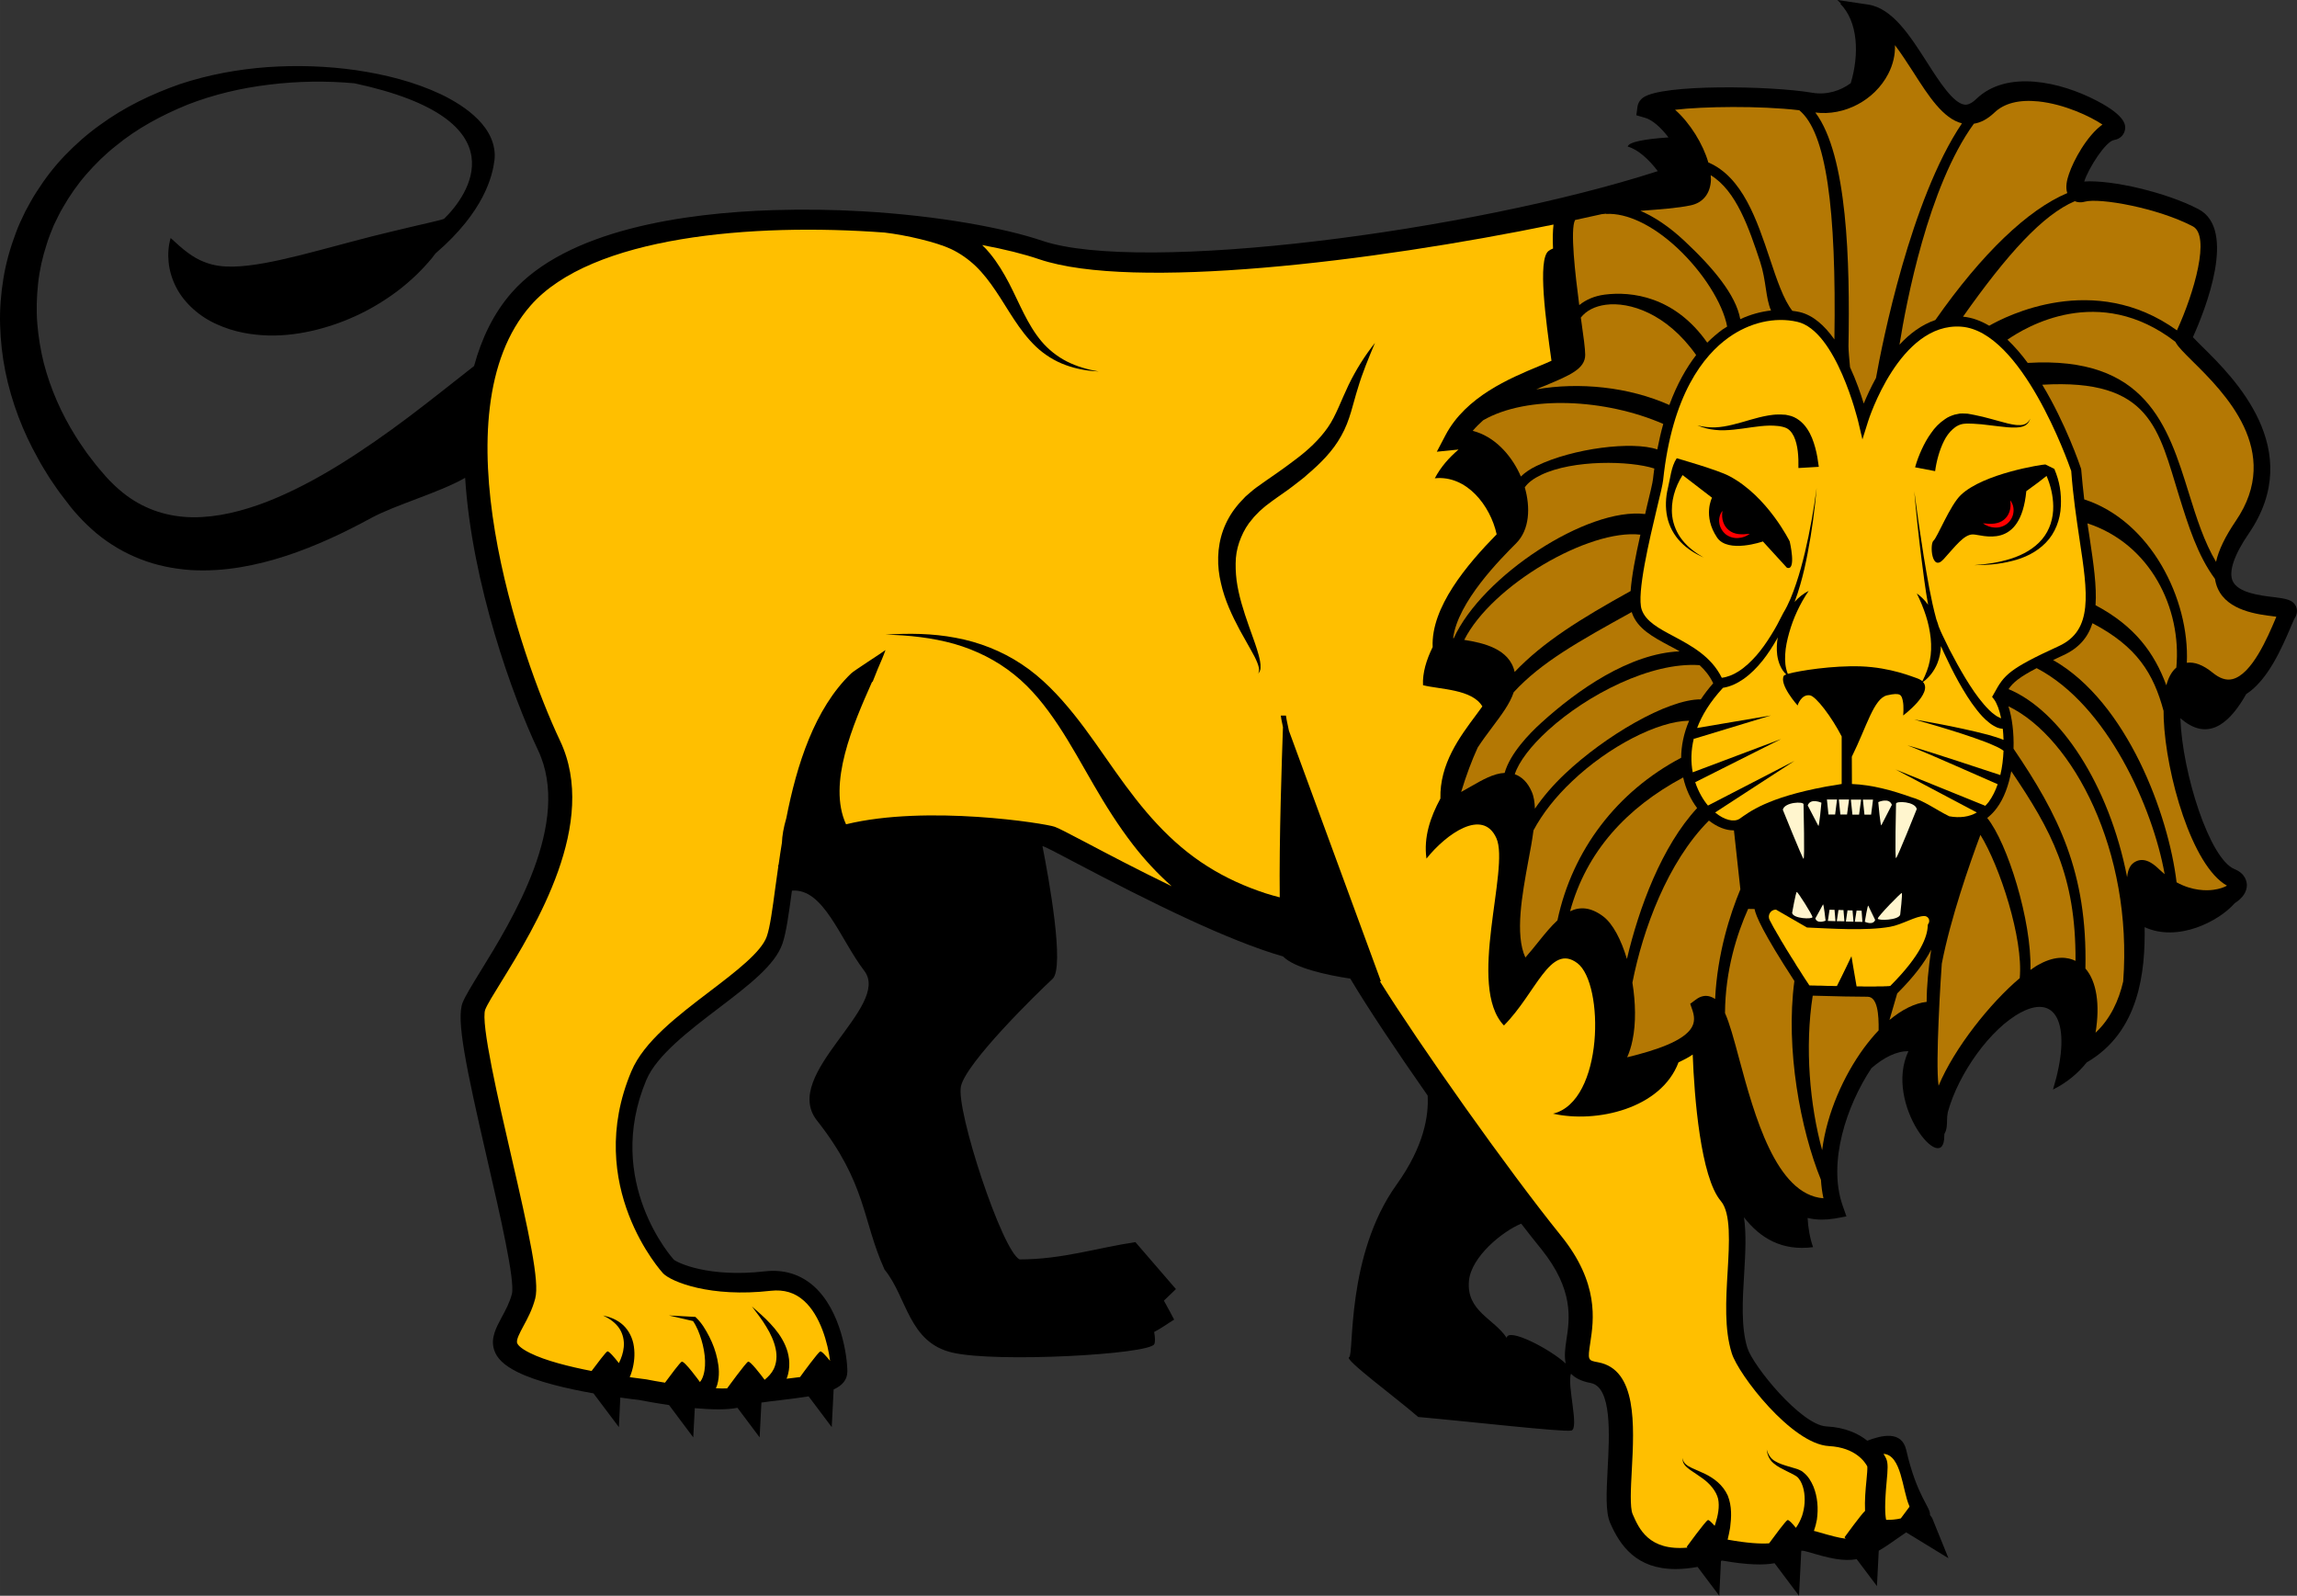 <?xml version="1.0" encoding="UTF-8" standalone="no"?>
<svg
   version="1.2"
   width="192.732mm"
   height="133.89mm"
   viewBox="0 0 19273.165 13389"
   preserveAspectRatio="xMidYMid"
   fill-rule="evenodd"
   stroke-width="28.222"
   stroke-linejoin="round"
   xml:space="preserve"
   id="svg1571"
   sodipodi:docname="1aaa.svg"
   inkscape:version="1.2.2 (732a01da63, 2022-12-09, custom)"
   xmlns:inkscape="http://www.inkscape.org/namespaces/inkscape"
   xmlns:sodipodi="http://sodipodi.sourceforge.net/DTD/sodipodi-0.dtd"
   xmlns="http://www.w3.org/2000/svg"
   xmlns:svg="http://www.w3.org/2000/svg"
   xmlns:ooo="http://xml.openoffice.org/svg/export"><rect x="0" y="0" width="19273.165" height="13389" fill="#333333" stroke="none"/><sodipodi:namedview
   id="namedview1573"
   pagecolor="#ffffff"
   bordercolor="#000000"
   borderopacity="0.25"
   inkscape:showpageshadow="2"
   inkscape:pageopacity="0.0"
   inkscape:pagecheckerboard="0"
   inkscape:deskcolor="#d1d1d1"
   inkscape:document-units="mm"
   showgrid="false"
   inkscape:zoom="1.2150582"
   inkscape:cx="358.00754"
   inkscape:cy="319.32626"
   inkscape:window-width="1920"
   inkscape:window-height="1031"
   inkscape:window-x="0"
   inkscape:window-y="25"
   inkscape:window-maximized="1"
   inkscape:current-layer="layer7" />
 <defs
   class="ClipPathGroup"
   id="defs1121">
  <clipPath
   id="presentation_clip_path"
   clipPathUnits="userSpaceOnUse">
   <rect
   x="0"
   y="0"
   width="26030"
   height="18030"
   id="rect1115" />
  </clipPath>
  <clipPath
   id="presentation_clip_path_shrink"
   clipPathUnits="userSpaceOnUse">
   <rect
   x="26"
   y="18"
   width="25978"
   height="17994"
   id="rect1118" />
  </clipPath>
 </defs>
 <defs
   class="TextShapeIndex"
   id="defs1125">
  <g
   ooo:slide="id1"
   ooo:id-list="id3 id4 id5 id6 id7 id8 id9 id10 id11 id12 id13 id14 id15 id16 id17 id18 id19 id20 id21 id22 id23 id24 id25 id26 id27 id28 id29 id30 id31 id32 id33 id34 id35 id36 id37 id38 id39 id40 id41 id42 id43 id44 id45 id46 id47 id48 id49 id50 id51 id52 id53 id54 id55 id56 id57 id58 id59"
   id="g1123" />
 </defs>
 <defs
   class="EmbeddedBulletChars"
   id="defs1157">
  <g
   id="bullet-char-template-57356"
   transform="matrix(4.8828125e-4,0,0,-4.8828125e-4,0,0)">
   <path
   d="M 580,1141 1163,571 580,0 -4,571 Z"
   id="path1127" />
  </g>
  <g
   id="bullet-char-template-57354"
   transform="matrix(4.8828125e-4,0,0,-4.8828125e-4,0,0)">
   <path
   d="M 8,1128 H 1137 V 0 H 8 Z"
   id="path1130" />
  </g>
  <g
   id="bullet-char-template-10146"
   transform="matrix(4.8828125e-4,0,0,-4.8828125e-4,0,0)">
   <path
   d="M 174,0 602,739 174,1481 1456,739 Z M 1358,739 309,1346 659,739 Z"
   id="path1133" />
  </g>
  <g
   id="bullet-char-template-10132"
   transform="matrix(4.8828125e-4,0,0,-4.8828125e-4,0,0)">
   <path
   d="M 2015,739 1276,0 H 717 l 543,543 H 174 v 393 h 1086 l -543,545 h 557 z"
   id="path1136" />
  </g>
  <g
   id="bullet-char-template-10007"
   transform="matrix(4.8828125e-4,0,0,-4.8828125e-4,0,0)">
   <path
   d="m 0,-2 c -7,16 -16,29 -25,39 l 381,530 c -94,256 -141,385 -141,387 0,25 13,38 40,38 9,0 21,-2 34,-5 21,4 42,12 65,25 l 27,-13 111,-251 280,301 64,-25 24,25 c 21,-10 41,-24 62,-43 C 886,937 835,863 770,784 769,783 710,716 594,584 L 774,223 c 0,-27 -21,-55 -63,-84 l 16,-20 C 717,90 699,76 672,76 641,76 570,178 457,381 L 164,-76 c -22,-34 -53,-51 -92,-51 -42,0 -63,17 -64,51 -7,9 -10,24 -10,44 0,9 1,19 2,30 z"
   id="path1139" />
  </g>
  <g
   id="bullet-char-template-10004"
   transform="matrix(4.8828125e-4,0,0,-4.8828125e-4,0,0)">
   <path
   d="M 285,-33 C 182,-33 111,30 74,156 52,228 41,333 41,471 c 0,78 14,145 41,201 34,71 87,106 158,106 53,0 88,-31 106,-94 l 23,-176 c 8,-64 28,-97 59,-98 l 735,706 c 11,11 33,17 66,17 42,0 63,-15 63,-46 V 965 c 0,-36 -10,-64 -30,-84 L 442,47 C 390,-6 338,-33 285,-33 Z"
   id="path1142" />
  </g>
  <g
   id="bullet-char-template-9679"
   transform="matrix(4.8828125e-4,0,0,-4.8828125e-4,0,0)">
   <path
   d="M 813,0 C 632,0 489,54 383,161 276,268 223,411 223,592 c 0,181 53,324 160,431 106,107 249,161 430,161 179,0 323,-54 432,-161 108,-107 162,-251 162,-431 0,-180 -54,-324 -162,-431 C 1136,54 992,0 813,0 Z"
   id="path1145" />
  </g>
  <g
   id="bullet-char-template-8226"
   transform="matrix(4.8828125e-4,0,0,-4.8828125e-4,0,0)">
   <path
   d="m 346,457 c -73,0 -137,26 -191,78 -54,51 -81,114 -81,188 0,73 27,136 81,188 54,52 118,78 191,78 73,0 134,-26 185,-79 51,-51 77,-114 77,-187 0,-75 -25,-137 -76,-188 -50,-52 -112,-78 -186,-78 z"
   id="path1148" />
  </g>
  <g
   id="bullet-char-template-8211"
   transform="matrix(4.8828125e-4,0,0,-4.8828125e-4,0,0)">
   <path
   d="M -4,459 H 1135 V 606 H -4 Z"
   id="path1151" />
  </g>
  <g
   id="bullet-char-template-61548"
   transform="matrix(4.8828125e-4,0,0,-4.8828125e-4,0,0)">
   <path
   d="m 173,740 c 0,163 58,303 173,419 116,115 255,173 419,173 163,0 302,-58 418,-173 116,-116 174,-256 174,-419 0,-163 -58,-303 -174,-418 C 1067,206 928,148 765,148 601,148 462,206 346,322 231,437 173,577 173,740 Z"
   id="path1154" />
  </g>
 </defs>
 
 <g
   inkscape:groupmode="layer"
   id="layer1"
   inkscape:label="Base"
   style="display:inline"
   transform="translate(-3437.188,-2055)"><path
     fill="#000000"
     stroke="none"
     d="m 16201,12322 c -155,63 -418,276 -438,477 -26,257 211,320 316,481 12,-89 365,94 496,216 -15,-63 -4,-134 5,-197 28,-178 64,-422 -210,-763 -52,-64 -109,-136 -169,-214 z M 3482,5172 c -26,-129 -40,-259 -44,-390 -4,-131 7,-263 28,-392 21,-129 57,-256 103,-378 22,-62 51,-121 79,-180 31,-57 61,-115 97,-169 70,-110 149,-213 239,-306 90,-93 186,-178 290,-252 207,-152 437,-262 675,-345 239,-79 487,-124 734,-142 248,-17 497,-9 742,26 244,36 486,96 712,202 111,54 220,120 309,209 45,45 84,97 110,156 26,59 38,125 30,188 -16,129 -84,429 -493,781 l -3,3 c -10,12 -19,25 -29,38 -83,100 -176,189 -276,266 -202,155 -433,269 -689,334 -128,32 -263,52 -404,49 -141,-4 -290,-28 -433,-93 -142,-62 -274,-175 -344,-312 -35,-68 -56,-140 -63,-210 -7,-70 -2,-138 17,-203 50,46 96,88 142,122 46,34 91,60 135,77 88,36 167,42 249,41 164,-4 350,-44 546,-92 197,-49 403,-107 618,-162 108,-27 218,-53 331,-80 l 172,-40 c 28,-7 58,-14 86,-22 5,-2 10,-4 15,-5 191,-184 673,-831 -751,-1137 -238,-22 -479,-18 -714,11 -236,28 -469,83 -687,168 -216,88 -425,200 -603,347 -90,71 -172,152 -247,238 -75,86 -140,180 -196,278 -29,48 -52,100 -77,150 -21,53 -43,104 -59,158 -35,107 -60,217 -72,328 -12,111 -16,224 -7,336 9,111 27,222 54,331 56,217 148,426 268,617 29,48 63,94 94,140 35,45 68,91 105,134 l 55,64 c 18,19 36,40 55,57 37,37 76,70 117,101 163,121 354,181 557,183 204,2 417,-51 624,-131 207,-81 410,-189 608,-311 197,-122 390,-257 580,-400 182,-137 361,-281 548,-427 63,-231 163,-441 314,-614 464,-530 1450,-670 2195,-694 257,-8 510,-4 751,10 h 1 c 639,37 1194,141 1506,247 829,280 3596,-77 5165,-584 -76,-101 -168,-183 -252,-206 6,-39 147,-64 342,-77 -63,-83 -136,-148 -198,-165 l -72,-21 10,-74 c 3,-20 14,-50 47,-74 158,-115 1072,-100 1418,-41 123,21 237,-16 324,-80 73,-243 62,-517 -89,-668 3,0 6,1 9,2 l -32,-32 256,38 c 205,30 352,260 495,483 103,162 221,345 316,357 11,1 44,5 99,-48 255,-246 705,-145 1012,16 253,132 240,212 235,243 -6,35 -33,76 -92,86 -69,11 -211,230 -250,348 230,-16 690,91 959,232 325,170 56,846 -47,1074 21,23 52,53 81,82 261,257 871,860 388,1565 -123,179 -171,321 -135,399 44,99 232,122 344,135 100,13 160,20 187,78 14,31 10,67 -9,96 -7,10 -23,49 -38,84 -69,161 -187,438 -371,556 -121,215 -300,408 -535,216 -6,-5 -12,-9 -17,-14 16,463 246,1182 454,1266 93,38 103,106 104,134 0,58 -37,111 -102,152 -131,151 -476,330 -756,201 6,370 -43,879 -486,1135 -71,89 -163,168 -283,228 157,-513 47,-813 -266,-649 -257,134 -527,513 -616,837 -5,25 -7,48 -7,70 0,34 -1,80 -22,114 0,6 -1,12 -1,17 0,349 -511,-267 -301,-711 -97,-2 -205,51 -310,142 -210,316 -367,790 -243,1150 l 33,94 -99,18 c -37,6 -73,9 -107,9 -42,0 -82,-5 -120,-14 5,85 19,168 46,245 -260,34 -444,-75 -580,-251 21,137 12,301 2,471 -14,223 -27,453 27,626 47,150 450,646 662,658 161,8 271,62 344,120 115,-44 289,-90 327,79 89,390 206,480 199,544 11,15 12,17 18,25 l 137,338 -355,-217 -143,99 c -30,21 -59,39 -87,55 l -15,297 -170,-226 c -114,20 -228,-7 -398,-58 -34,-10 -53,-14 -67,-13 l -19,378 -205,-273 c -93,17 -227,15 -440,-22 -3,1 -6,2 -10,3 l -14,292 -182,-242 c -67,12 -129,18 -185,18 -329,0 -466,-197 -549,-388 -39,-91 -31,-248 -21,-447 16,-293 37,-693 -142,-726 -80,-15 -132,-43 -165,-78 -36,90 72,463 2,477 -71,14 -856,-76 -1284,-114 -193,-167 -623,-483 -580,-501 43,-19 -29,-852 398,-1448 229,-319 271,-577 261,-748 -268,-383 -511,-748 -649,-981 -198,-30 -469,-89 -564,-186 -459,-132 -1100,-448 -1754,-793 -117,-62 -228,-120 -253,-129 -3,-1 -7,-2 -12,-4 52,265 190,1019 84,1115 -128,118 -725,702 -768,901 -43,199 345,1380 492,1452 358,0 648,-97 972,-145 l 340,394 -101,97 c 48,87 58,106 86,159 -56,34 -106,72 -168,104 9,47 10,84 1,102 -42,86 -1323,157 -1693,71 -370,-85 -380,-465 -570,-697 -189,-418 -148,-719 -568,-1252 -303,-386 625,-954 399,-1253 -206,-270 -342,-697 -608,-674 v 1 c -27,197 -48,353 -80,445 -63,180 -282,347 -535,540 -243,185 -518,394 -606,601 -361,857 225,1504 230,1509 32,27 292,152 764,98 158,-18 297,24 411,125 230,206 281,594 281,714 0,72 -43,119 -115,152 l -16,316 -194,-258 c -73,12 -154,22 -238,32 -54,6 -109,13 -158,20 l -15,292 -186,-248 c -45,9 -99,13 -159,13 -63,0 -131,-4 -199,-10 l -13,245 -203,-271 c -123,-18 -222,-37 -253,-43 -16,-2 -74,-8 -156,-20 l -12,248 -213,-283 c -216,-38 -474,-97 -640,-180 -110,-55 -172,-114 -194,-186 -31,-97 16,-183 65,-275 32,-59 65,-120 84,-192 29,-109 -100,-669 -204,-1119 -184,-797 -264,-1187 -209,-1327 23,-56 74,-139 145,-255 271,-439 776,-1257 487,-1864 -210,-444 -554,-1390 -611,-2284 -217,125 -585,226 -792,339 -224,122 -457,232 -708,315 -249,81 -520,137 -803,120 -141,-10 -285,-38 -420,-91 -135,-52 -261,-127 -370,-217 -54,-46 -105,-94 -151,-145 -25,-26 -46,-52 -68,-79 l -59,-77 c -41,-51 -76,-106 -113,-159 -34,-56 -70,-110 -100,-168 -128,-227 -222,-474 -274,-730 z"
     id="path1166"
     style="display:inline" /></g><g
   inkscape:groupmode="layer"
   id="layer2"
   inkscape:label="Skin"
   style="display:inline"
   transform="translate(-3437.188,-2055)"><path
     fill="#ffbf00"
     stroke="none"
     d="m 18582,6688 c -21,89 -45,177 -74,263 -29,86 -62,172 -108,247 v 1 l -1,1 c -32,63 -64,126 -102,185 -37,60 -77,117 -122,169 -46,52 -96,100 -152,135 -44,28 -92,47 -139,53 -88,-179 -254,-268 -401,-347 -127,-67 -237,-126 -271,-225 -45,-130 68,-600 128,-852 28,-115 48,-198 52,-236 76,-717 340,-1045 548,-1194 177,-127 388,-176 577,-133 328,74 509,827 511,834 l 36,153 47,-150 c 2,-8 264,-835 783,-796 507,39 893,1128 922,1211 15,208 44,400 69,569 70,462 116,767 -173,900 -417,191 -459,242 -540,391 l -20,35 17,22 c 24,33 45,89 59,158 -1,-1 -2,-1 -3,-1 -16,-7 -33,-15 -50,-28 -33,-23 -63,-55 -92,-88 -58,-67 -108,-143 -155,-220 -47,-78 -91,-158 -133,-239 -20,-41 -40,-82 -60,-123 -9,-20 -20,-42 -27,-62 -1,-2 -2,-4 -3,-6 -6,-22 -13,-43 -21,-64 -47,-172 -76,-352 -106,-530 -29,-181 -55,-362 -79,-544 16,182 35,365 58,547 17,135 34,270 58,405 -27,-37 -58,-69 -95,-95 31,63 57,125 77,188 20,62 33,125 40,189 6,63 5,126 -8,189 -11,57 -33,113 -62,171 -11,-10 -27,-19 -47,-26 -28,-8 -216,-90 -470,-99 -234,-8 -515,36 -612,63 -22,-54 -25,-108 -22,-163 3,-62 17,-124 34,-184 17,-60 39,-120 66,-178 27,-58 58,-114 97,-171 -45,22 -84,54 -118,92 18,-47 33,-95 47,-143 26,-89 46,-178 63,-269 35,-180 59,-362 75,-545 -24,182 -56,362 -98,540 z"
     id="path1173"
     style="display:inline" /><path
     fill="#ffbf00"
     stroke="none"
     d="m 10858,4006 c 186,22 436,81 558,138 76,36 146,85 209,145 62,60 117,132 168,208 103,152 193,329 336,466 72,68 157,121 247,154 91,34 186,50 280,55 -93,-16 -184,-42 -267,-84 -82,-42 -155,-100 -213,-169 -118,-140 -183,-315 -272,-487 -45,-86 -96,-172 -161,-251 -20,-25 -42,-48 -65,-70 189,35 352,76 481,120 780,263 2787,22 4313,-292 -6,54 -8,121 -4,201 -15,6 -28,13 -38,21 -93,72 -22,585 25,921 -35,16 -73,32 -107,46 -243,101 -610,254 -781,576 l -74,141 159,-16 c 8,-1 15,-1 23,-2 -79,67 -149,146 -199,241 266,-28 466,228 519,470 -250,255 -552,613 -537,946 -53,108 -86,217 -81,320 142,36 412,32 498,178 -16,23 -34,47 -52,71 -138,185 -307,411 -300,702 -84,156 -142,323 -117,504 166,-208 473,-426 587,-171 114,256 -251,1243 63,1571 270,-271 388,-694 616,-523 227,171 223,1161 -204,1263 362,82 907,-41 1053,-431 44,-20 84,-41 119,-65 13,353 66,1029 236,1229 86,101 71,350 57,591 -14,238 -29,484 35,687 55,177 502,761 815,778 226,12 305,138 322,171 2,20 -3,73 -7,115 -8,78 -16,171 -12,258 -32,28 -172,221 -172,221 l 9,12 c -59,-7 -128,-26 -224,-54 -15,-5 -29,-8 -42,-11 11,-31 19,-63 25,-95 13,-95 6,-190 -29,-277 -19,-44 -43,-86 -83,-118 l -15,-12 -18,-9 c -12,-6 -22,-9 -32,-12 l -61,-18 c -40,-12 -80,-24 -114,-45 -35,-20 -58,-56 -69,-97 4,41 21,85 56,114 34,30 74,48 111,67 37,20 81,36 99,59 22,26 36,61 44,97 16,73 9,152 -14,221 -13,36 -30,69 -51,99 -31,-38 -61,-70 -71,-65 -16,8 -111,136 -154,195 -73,5 -181,-1 -348,-31 8,-33 15,-66 21,-101 11,-86 16,-179 -20,-269 -41,-90 -116,-145 -191,-182 -37,-18 -76,-33 -112,-50 -34,-17 -75,-39 -74,-83 -4,20 2,42 16,59 13,17 30,29 47,42 34,24 69,45 101,69 64,45 116,108 132,172 14,67 -1,142 -24,214 -2,4 -4,9 -5,13 -26,-29 -49,-52 -57,-48 -22,11 -177,224 -177,224 l 6,7 c -325,29 -407,-159 -460,-281 -24,-54 -15,-222 -7,-370 20,-375 45,-843 -282,-904 -87,-16 -89,-16 -66,-167 28,-185 76,-496 -246,-895 -449,-556 -1186,-1600 -1520,-2135 5,0 9,0 9,0 l -772,-2102 c -16,-73 -25,-119 -25,-127 h -43 c 0,7 6,42 18,97 -9,254 -33,954 -27,1428 -40,-10 -77,-21 -116,-33 -172,-56 -337,-130 -490,-227 -153,-96 -293,-216 -420,-352 -127,-135 -242,-287 -354,-445 -112,-158 -222,-323 -348,-480 -125,-155 -266,-306 -436,-418 -169,-113 -361,-187 -556,-223 -195,-37 -393,-39 -588,-26 195,4 390,25 576,77 185,53 358,140 504,258 148,118 265,268 371,427 105,159 198,329 297,500 99,171 205,340 330,502 96,124 204,241 324,347 -291,-141 -553,-279 -708,-361 -166,-87 -240,-126 -274,-138 -77,-28 -1069,-187 -1751,-21 -157,-341 60,-839 217,-1192 3,-2 5,-4 7,-6 l 42,-105 c 26,-60 49,-113 65,-159 -26,21 -265,173 -288,196 -308,296 -457,769 -544,1214 -23,79 -35,148 -37,207 -10,63 -20,125 -28,185 -2,3 -4,6 -6,9 l 4,2 c -9,62 -17,122 -25,178 -24,180 -45,336 -72,412 -45,131 -264,298 -477,460 -272,207 -554,422 -659,671 -406,962 260,1690 267,1697 70,70 395,203 903,145 110,-12 201,15 278,84 138,123 201,358 219,504 -35,-43 -72,-84 -83,-79 -19,10 -139,173 -169,215 -39,5 -78,10 -113,14 5,-13 10,-26 13,-40 21,-84 7,-170 -24,-240 -31,-71 -76,-130 -125,-182 -48,-53 -103,-98 -155,-145 42,57 86,111 121,171 36,58 65,121 78,183 14,62 8,123 -16,172 -17,35 -45,64 -76,90 -33,-44 -122,-161 -139,-152 -21,11 -172,219 -176,224 -28,1 -60,1 -94,-1 4,-9 7,-19 11,-28 22,-77 15,-150 1,-216 -14,-67 -37,-129 -67,-188 -30,-58 -62,-114 -112,-162 l -6,-5 h -5 l -216,-12 202,47 c 32,46 54,103 71,159 17,57 28,117 30,174 2,57 -6,113 -27,155 -5,9 -11,18 -17,25 v -3 c 0,0 -130,-180 -152,-169 -15,8 -93,112 -140,176 -58,-9 -112,-19 -158,-28 l -8,-1 c -2,-1 -52,-6 -130,-17 7,-17 14,-35 19,-53 19,-66 26,-135 16,-204 -9,-68 -41,-134 -90,-180 -49,-45 -109,-68 -169,-81 55,26 106,62 137,109 31,48 42,103 37,156 -4,47 -20,93 -41,135 -38,-49 -85,-104 -97,-98 -14,7 -84,100 -132,164 -185,-36 -387,-86 -517,-151 -87,-43 -104,-73 -108,-84 -8,-28 22,-84 53,-142 34,-62 75,-139 99,-231 38,-142 -52,-549 -202,-1200 -103,-446 -259,-1120 -217,-1225 17,-43 70,-129 132,-229 288,-467 823,-1337 495,-2027 -336,-710 -1036,-2749 -247,-3650 510,-584 1865,-695 2969,-613 z"
     id="path1180" /><path
     fill="#ffbf00"
     stroke="none"
     d="m 19264,14295 c -4,-9 -12,-24 -23,-42 151,10 158,303 215,434 1,3 2,7 3,10 -25,33 -53,70 -73,98 -40,10 -88,13 -123,12 -10,-45 -13,-137 4,-318 10,-107 13,-156 -3,-194 z"
     id="path1243" /><path
     fill="#ffbf00"
     stroke="none"
     d="m 19193,10331 c -6,0 -12,0 -18,1 -6,0 -12,0 -18,0 -6,0 -13,0 -20,0 h -19 c -8,0 -15,0 -22,0 -7,0 -14,0 -21,0 -8,-1 -16,-1 -23,-1 -8,0 -16,0 -24,0 -4,0 -9,0 -13,0 -16,-89 -43,-253 -43,-253 0,0 -81,171 -122,250 -8,0 -16,0 -25,0 -9,0 -18,0 -27,-1 -9,0 -18,0 -26,0 -10,0 -19,-1 -28,-1 -9,0 -19,0 -28,-1 -9,0 -17,0 -25,0 -10,0 -20,-1 -30,-1 -4,0 -7,0 -10,0 -11,-1 -22,-1 -32,-1 -6,-9 -11,-17 -17,-26 -6,-9 -12,-18 -18,-27 -7,-12 -14,-23 -22,-34 -8,-14 -17,-27 -25,-40 -8,-12 -15,-24 -23,-35 -8,-13 -16,-26 -24,-40 -8,-11 -15,-22 -22,-34 -8,-13 -16,-26 -24,-39 -6,-10 -13,-21 -20,-32 -8,-13 -15,-26 -23,-39 -6,-10 -12,-20 -18,-29 -7,-13 -15,-26 -22,-39 -5,-8 -10,-17 -15,-25 -7,-13 -14,-26 -22,-38 -3,-7 -7,-14 -11,-20 -10,-18 -19,-35 -27,-51 -21,-40 7,-88 52,-88 h 1 l 260,150 c 189,8 496,30 697,-6 100,-17 219,-93 290,-90 21,1 31,16 34,22 3,6 10,23 -2,41 l -5,9 -1,12 c -3,88 -59,245 -306,494 -3,3 -5,6 -8,8 -4,1 -9,1 -14,2 -2,0 -5,0 -7,0 -5,0 -9,0 -13,1 -3,0 -7,0 -10,0 -5,0 -10,0 -16,1 -3,0 -8,0 -12,0 -6,0 -11,0 -17,0 -5,0 -10,0 -16,0 z"
     id="path1264"
     style="display:inline" /><path
     fill="#ffbf00"
     stroke="none"
     d="m 18975,8404 c 126,-254 184,-489 296,-515 117,-27 121,-1 132,47 10,48 3,122 3,122 0,0 252,-188 166,-281 53,-38 95,-93 121,-157 18,-45 28,-95 30,-144 8,18 16,36 24,54 39,84 80,167 125,248 46,81 94,161 153,235 30,38 62,74 102,105 20,17 43,30 69,42 14,5 30,9 46,10 3,30 5,61 6,93 -9,-4 -18,-7 -27,-11 -35,-12 -69,-22 -103,-32 -69,-18 -137,-34 -206,-49 -137,-30 -275,-56 -413,-79 135,37 269,77 402,120 66,22 132,44 197,69 32,13 64,26 94,40 15,7 29,15 42,23 5,4 11,7 14,10 -3,69 -11,138 -27,204 l -362,-119 -208,-67 c -70,-21 -139,-45 -209,-63 68,25 134,55 202,83 l 200,87 355,156 c -19,55 -44,105 -75,148 -10,12 -19,23 -29,33 l -753,-305 682,361 c -64,37 -142,48 -231,32 -111,-54 -213,-132 -321,-161 -160,-57 -326,-103 -496,-110 z"
     id="path1481"
     style="display:inline" /><path
     fill="#ffbf00"
     stroke="none"
     d="m 17828,8872 666,-433 -726,375 c -40,-48 -80,-115 -107,-196 l 720,-362 -741,279 c -16,-85 -16,-182 10,-287 l 1,6 645,-196 -619,105 c 40,-107 109,-220 216,-336 l 1,-1 c 64,-10 122,-39 171,-73 63,-44 115,-98 161,-155 46,-58 85,-119 121,-182 2,-5 4,-9 7,-14 -9,49 -11,99 -5,148 8,60 32,124 76,164 -10,4 -18,7 -20,10 -43,74 115,250 115,250 0,0 29,-96 103,-85 51,7 184,183 267,345 v 399 c -3,0 -130,21 -133,22 -497,93 -643,214 -724,270 -48,31 -129,10 -205,-53 z"
     id="path1516"
     style="display:inline" /></g><g
   inkscape:groupmode="layer"
   id="layer3"
   inkscape:label="Eye 2"
   style="display:inline"
   transform="translate(-3437.188,-2055)"><path
     fill="#000000"
     stroke="none"
     d="m 19745,6747 c 102,-112 171,-208 246,-208 75,0 400,139 448,-363 81,-58 135,-99 170,-128 34,79 55,167 56,253 2,100 -28,201 -94,279 -65,77 -159,130 -259,162 -100,32 -206,48 -312,55 107,0 214,-8 318,-35 104,-25 207,-73 285,-154 79,-80 121,-194 126,-306 5,-112 -10,-207 -55,-313 l -75,-37 c -26,0 -519,75 -709,256 -91,86 -198,358 -230,384 -32,27 -16,267 85,155 z"
     id="path1194" /><path
     fill="rgb(0,0,0)"
     stroke="none"
     d="m 20171,6448 c 30,-4 58,-14 80,-32 44,-35 65,-96 53,-163 22,27 32,64 27,101 -4,37 -24,72 -54,96 -30,23 -69,34 -105,31 -36,-2 -69,-15 -97,-35 34,3 66,6 96,2 z"
     id="path1187"
     style="fill:#ff0000" /><path
     fill="#000000"
     stroke="none"
     d="m 19758,5571 c 23,-17 51,-28 79,-37 l 44,-9 c 14,-2 29,0 43,0 l 22,1 18,3 37,7 c 25,5 49,10 73,16 48,12 95,25 142,38 46,13 93,26 139,31 23,1 48,3 69,-6 22,-8 39,-26 48,-48 -6,23 -20,45 -43,58 -23,13 -49,15 -74,17 -50,2 -99,-4 -148,-10 -48,-6 -96,-12 -144,-17 -24,-2 -47,-4 -71,-5 l -35,-1 h -18 l -15,1 c -39,2 -74,20 -103,47 -29,26 -54,60 -73,99 -38,76 -63,169 -74,252 l -168,-32 c 15,-54 33,-101 55,-149 22,-48 47,-94 79,-138 30,-45 70,-86 118,-118 z"
     id="path1208" /></g><g
   inkscape:groupmode="layer"
   id="layer4"
   inkscape:label="Eye 1"
   transform="translate(-3437.188,-2055)"
   style="display:inline"><path
     fill="#000000"
     stroke="none"
     d="m 17506,5900 c -47,69 -54,170 -74,250 -19,79 -23,162 -6,242 17,80 57,153 112,210 55,58 123,99 194,131 -68,-39 -130,-85 -178,-145 -47,-59 -77,-130 -86,-203 -14,-121 23,-243 87,-344 l 247,190 c 0,0 -80,153 43,335 92,134 384,32 384,32 l 201,220 c 83,32 24,-220 24,-220 0,0 -185,-378 -506,-548 -96,-52 -442,-150 -442,-150 z"
     id="path1222" /><path
     fill="#000000"
     stroke="none"
     d="m 18414,5642 -12,-4 -17,-4 c -11,-2 -22,-5 -33,-5 -23,-3 -46,-3 -70,-3 -96,2 -196,24 -299,34 -52,5 -104,8 -155,2 -52,-5 -102,-18 -149,-38 49,13 100,18 149,17 50,-2 99,-11 148,-23 97,-23 192,-59 298,-77 26,-4 53,-8 81,-8 14,-1 28,0 43,1 l 21,1 24,5 c 66,12 122,60 156,111 35,51 54,106 69,160 15,54 23,108 30,161 l -171,10 c 2,-96 -4,-192 -38,-265 -18,-36 -40,-63 -75,-75 z"
     id="path1201" /><path
     fill="rgb(0,0,0)"
     stroke="none"
     d="m 18023,6536 c 30,4 62,1 96,-2 -27,20 -61,33 -97,35 -36,3 -75,-8 -105,-31 -29,-24 -49,-59 -54,-96 -5,-37 5,-74 27,-101 -12,67 9,128 54,163 22,18 49,28 79,32 z"
     id="path1215"
     style="fill:#ff0000" /></g><g
   inkscape:groupmode="layer"
   id="layer5"
   inkscape:label="Line"
   transform="translate(-3437.188,-2055)"
   style="display:inline"><path
     fill="#000000"
     stroke="none"
     d="m 13889,6220 c 29,-24 56,-50 86,-72 61,-45 114,-80 168,-118 55,-38 109,-78 162,-118 106,-79 201,-167 273,-270 36,-51 63,-108 91,-170 27,-61 54,-125 84,-188 61,-125 135,-244 221,-352 -54,128 -106,253 -144,382 -41,127 -64,266 -139,398 -72,131 -178,234 -285,325 -26,25 -54,45 -82,67 -27,21 -55,43 -83,63 -56,40 -117,81 -163,117 -26,18 -48,40 -72,60 -20,22 -44,42 -62,67 -40,45 -70,97 -93,152 -23,54 -39,113 -44,174 -4,61 -2,124 6,188 17,127 58,255 103,383 22,64 47,128 68,195 10,33 20,66 26,101 3,18 5,36 4,54 0,18 -8,36 -20,48 16,-31 3,-64 -9,-95 -12,-30 -28,-60 -45,-90 l -100,-179 c -65,-122 -126,-250 -158,-393 -34,-140 -35,-298 18,-445 26,-72 65,-141 113,-200 23,-31 51,-56 76,-84 z"
     id="path1229" /></g><g
   inkscape:groupmode="layer"
   id="layer6"
   inkscape:label="Mane"
   style="display:inline"
   transform="translate(-3437.188,-2055)"><path
     fill="#b47804"
     stroke="none"
     d="m 17911,10555 c 2,-359 101,-666 194,-874 l 54,1 c 10,55 69,197 334,604 -76,571 52,1248 223,1668 3,52 10,104 21,155 -399,-29 -581,-704 -705,-1162 -48,-180 -83,-307 -121,-392 z"
     id="path1250" /><path
     fill="#b47804"
     stroke="none"
     d="m 18647,10409 c 210,6 358,9 460,9 84,0 95,149 93,282 -42,44 -83,94 -124,149 -168,230 -310,543 -350,856 -103,-375 -147,-862 -79,-1296 z"
     id="path1257" /><path
     fill="#b47804"
     stroke="none"
     d="m 19356,10390 c 0,0 5,-5 11,-11 129,-130 220,-249 274,-356 -23,155 -38,306 -38,438 -100,11 -206,64 -312,152 18,-62 40,-136 65,-223 z"
     id="path1271" /><path
     fill="#b47804"
     stroke="none"
     d="m 19730,10140 c 74,-381 232,-833 324,-1080 162,262 361,869 330,1202 -247,208 -548,585 -681,903 -14,-101 -9,-326 0,-540 10,-250 27,-485 27,-485 z"
     id="path1278" /><path
     fill="#b47804"
     stroke="none"
     d="m 20192,8834 c 61,-82 99,-191 121,-308 335,494 543,876 539,1591 -64,-31 -162,-46 -297,25 -26,13 -53,31 -81,51 11,-414 -194,-1067 -363,-1275 33,-26 60,-55 81,-84 z"
     id="path1285" /><path
     fill="#b47804"
     stroke="none"
     d="m 20289,7981 c 542,262 1045,1217 963,2309 -37,160 -107,313 -232,430 39,-237 9,-431 -85,-539 18,-809 -229,-1293 -603,-1844 4,-133 -12,-262 -43,-356 z"
     id="path1292" /><path
     fill="#b47804"
     stroke="none"
     d="m 20290,7837 c 38,-56 92,-101 236,-176 594,310 975,1173 1074,1729 -14,-12 -28,-24 -43,-38 -33,-32 -112,-109 -195,-71 -49,22 -70,66 -77,134 -152,-777 -563,-1399 -995,-1578 z"
     id="path1299" /><path
     fill="#b47804"
     stroke="none"
     d="m 20747,7554 c 136,-62 210,-153 247,-270 374,196 512,421 597,736 0,20 0,42 1,64 18,466 236,1238 531,1402 -23,13 -61,28 -115,35 -54,7 -173,11 -308,-63 -67,-564 -413,-1510 -1036,-1865 26,-12 54,-25 83,-39 z"
     id="path1306" /><path
     fill="#b47804"
     stroke="none"
     d="m 20970,6564 c -6,-38 -12,-78 -18,-118 528,173 792,712 746,1210 -38,32 -66,82 -84,149 -100,-271 -264,-497 -594,-672 11,-159 -17,-350 -50,-569 z"
     id="path1313" /><path
     fill="#b47804"
     stroke="none"
     d="m 20900,5997 -2,-11 c -9,-27 -128,-377 -325,-703 914,-54 975,378 1149,937 76,244 154,495 300,692 5,29 12,56 24,82 84,186 332,216 480,234 3,0 7,1 11,1 -3,7 -5,13 -8,20 -64,151 -197,464 -360,504 -52,13 -107,-5 -169,-56 -78,-63 -150,-90 -214,-81 24,-533 -303,-1190 -861,-1371 -9,-80 -18,-162 -25,-248 z"
     id="path1320" /><path
     fill="#b47804"
     stroke="none"
     d="m 21803,6193 c -176,-567 -359,-1153 -1352,-1093 -53,-72 -110,-138 -170,-195 152,-105 766,-478 1409,18 l 5,9 c 22,38 67,82 134,149 269,265 769,759 367,1346 -88,130 -143,243 -165,342 -100,-168 -163,-367 -228,-576 z"
     id="path1327" /><path
     fill="#b47804"
     stroke="none"
     d="m 20128,4788 c -70,-41 -143,-69 -220,-76 372,-527 670,-855 938,-969 20,9 48,14 84,4 126,-34 612,53 906,207 150,79 12,557 -133,873 -695,-501 -1437,-118 -1575,-39 z"
     id="path1334" /><path
     fill="#b47804"
     stroke="none"
     d="m 20783,3675 c -330,139 -715,505 -1107,1065 -117,40 -217,116 -301,207 56,-349 240,-1326 624,-1854 59,-9 116,-40 171,-92 83,-80 208,-112 372,-95 217,23 433,125 536,194 -130,93 -243,301 -281,415 -16,46 -32,109 -14,160 z"
     id="path1341" /><path
     fill="#b47804"
     stroke="none"
     d="m 19178,5226 c -44,80 -78,155 -103,215 -25,-82 -63,-193 -115,-305 -6,-64 -13,-141 -13,-176 13,-704 -8,-1601 -278,-1961 243,31 496,-102 611,-323 41,-79 60,-162 57,-242 53,70 105,151 155,228 127,199 249,388 407,428 -430,638 -670,1848 -721,2136 z"
     id="path1348" /><path
     fill="#b47804"
     stroke="none"
     d="m 18536,4673 c -20,-5 -40,-7 -60,-10 -74,-94 -130,-261 -189,-438 -108,-323 -229,-685 -516,-807 -44,-153 -152,-330 -279,-442 237,-28 710,-35 1042,4 227,185 312,826 295,1923 -81,-114 -178,-204 -293,-230 z"
     id="path1355" /><path
     fill="#b47804"
     stroke="none"
     d="m 17793,3563 c 0,-12 -1,-25 -2,-38 216,131 321,445 415,727 52,159 45,304 91,408 -87,10 -174,34 -258,73 -36,-204 -231,-435 -471,-659 -122,-114 -247,-199 -367,-250 162,-12 314,-23 422,-46 104,-22 166,-100 170,-215 z"
     id="path1362" /><path
     fill="#b47804"
     stroke="none"
     d="m 16413,5286 c 195,-82 325,-136 325,-254 0,-50 -14,-152 -34,-293 -1,-6 -2,-12 -3,-19 45,-58 118,-96 210,-108 198,-26 510,71 758,422 -81,105 -160,242 -225,419 -340,-152 -757,-194 -1117,-131 29,-13 58,-25 86,-36 z"
     id="path1369" /><path
     fill="#b47804"
     stroke="none"
     d="m 15882,5581 c 372,-214 1028,-180 1511,31 -19,67 -35,138 -50,214 -209,-72 -707,-10 -1013,138 -54,26 -98,56 -132,89 -4,-10 -8,-19 -13,-29 -73,-153 -208,-308 -391,-354 27,-32 57,-61 88,-89 z"
     id="path1376" /><path
     fill="#b47804"
     stroke="none"
     d="m 15630,7409 c 38,-305 402,-669 528,-795 115,-115 121,-303 73,-470 27,-39 73,-74 136,-104 269,-130 748,-120 951,-54 -4,29 -8,57 -11,87 -3,32 -25,122 -50,225 -5,24 -11,47 -16,70 -485,-60 -1369,520 -1606,1042 -2,0 -3,-1 -5,-1 z"
     id="path1383" /><path
     fill="#b47804"
     stroke="none"
     d="m 17201,6541 c -41,182 -73,347 -82,473 -424,235 -734,428 -973,679 -43,-195 -263,-244 -423,-269 232,-459 1046,-933 1478,-883 z"
     id="path1390" /><path
     fill="#b47804"
     stroke="none"
     d="m 15778,8654 c -27,16 -54,31 -81,46 43,-141 89,-264 139,-373 39,-60 82,-117 123,-172 78,-104 148,-197 179,-292 231,-251 541,-424 991,-673 1,3 1,6 2,9 46,131 175,200 311,273 30,15 59,31 88,48 -419,18 -855,322 -1160,599 -102,92 -262,258 -308,421 -92,4 -186,58 -284,114 z"
     id="path1397" /><path
     fill="#b47804"
     stroke="none"
     d="m 16428,8181 c 325,-296 862,-574 1270,-545 46,42 85,91 114,152 -40,45 -74,90 -104,135 -282,-2 -810,312 -1138,623 -100,94 -185,193 -254,294 -2,-55 -9,-103 -27,-143 -33,-76 -81,-124 -142,-146 34,-104 134,-237 281,-370 z"
     id="path1404" /><path
     fill="#b47804"
     stroke="none"
     d="m 16352,9949 c -35,44 -74,92 -116,140 -89,-193 -27,-529 24,-807 18,-94 34,-181 44,-260 75,-140 184,-280 325,-413 307,-292 720,-504 981,-507 -46,107 -66,212 -67,311 -539,284 -913,775 -1038,1364 -53,49 -104,111 -153,172 z"
     id="path1411" /><path
     fill="#b47804"
     stroke="none"
     d="m 16889,9744 c -107,-80 -197,-82 -278,-43 137,-501 474,-869 949,-1123 22,97 62,184 117,257 -297,321 -488,837 -589,1266 -48,-161 -118,-296 -199,-357 z"
     id="path1418" /><path
     fill="#b47804"
     stroke="none"
     d="m 17619,10477 20,58 c 24,73 7,115 -7,140 -66,114 -299,192 -542,251 18,-41 34,-88 45,-144 30,-142 26,-316 -1,-482 87,-445 296,-1014 642,-1360 68,53 140,82 204,82 2,0 4,0 6,0 l 54,495 c -87,209 -193,537 -212,920 -12,-8 -24,-15 -37,-19 -42,-15 -85,-6 -123,23 z"
     id="path1551" /><path
     fill="#b47804"
     stroke="none"
     d="m 17929,4795 c -12,8 -25,15 -38,24 -41,30 -85,67 -129,111 -273,-389 -636,-432 -861,-403 -84,11 -157,42 -213,88 -33,-253 -78,-635 -35,-714 76,-16 151,-33 223,-49 12,-2 25,-3 37,-4 v 2 c 174,-10 392,94 598,286 217,203 382,466 418,659 z"
     id="path1558" /></g><g
   inkscape:groupmode="layer"
   id="layer7"
   inkscape:label="Teeth"
   transform="translate(-3437.188,-2055)"
   style="display:inline"><path
     fill="#fff5ce"
     stroke="none"
     d="m 18913,9785 -64,-1 14,-94 42,1 z"
     id="path1425" /><path
     fill="#fff5ce"
     stroke="none"
     d="m 18879,8889 -13,-126 h 86 l -17,126 z"
     id="path1432" /><path
     fill="#fff5ce"
     stroke="none"
     d="m 18989,9788 -64,-1 14,-94 42,1 z"
     id="path1439" /><path
     fill="#fff5ce"
     stroke="none"
     d="m 18980,8890 -13,-126 h 86 l -17,126 z"
     id="path1446" /><path
     fill="#fff5ce"
     stroke="none"
     d="m 19064,9790 -64,-1 15,-94 42,1 z"
     id="path1453" /><path
     fill="#fff5ce"
     stroke="none"
     d="m 19197,8785 c 0,0 91,-42 114,23 0,0 -81,157 -88,171 -8,15 -26,-194 -26,-194 z"
     id="path1460" /><path
     fill="#fff5ce"
     stroke="none"
     d="m 19346,8798 c 0,-24 160,-19 174,45 0,0 -163,409 -174,412 -11,4 0,-432 0,-457 z"
     id="path1467" /><path
     fill="#fff5ce"
     stroke="none"
     d="m 19193,9762 c 0,-18 193,-217 201,-214 8,3 -13,181 -13,181 -12,48 -189,52 -188,33 z"
     id="path1474" /><path
     fill="#fff5ce"
     stroke="none"
     d="m 19171,9774 c -19,48 -87,15 -87,15 0,0 24,-146 29,-135 5,11 58,120 58,120 z"
     id="path1488" /><path
     fill="#fff5ce"
     stroke="none"
     d="m 19081,8890 -13,-126 h 85 l -16,126 z"
     id="path1495" /><path
     fill="#fff5ce"
     stroke="none"
     d="m 18788,9688 42,1 8,95 -64,-2 z"
     id="path1502" /><path
     fill="#fff5ce"
     stroke="none"
     d="m 18766,8763 h 85 l -16,126 h -56 z"
     id="path1509" /><path
     fill="#fff5ce"
     stroke="none"
     d="m 18570,8803 c 0,25 11,462 0,458 -10,-4 -174,-412 -174,-412 15,-65 174,-71 174,-46 z"
     id="path1523" /><path
     fill="#fff5ce"
     stroke="none"
     d="m 18474,9715 c 0,0 31,-174 39,-176 8,-3 132,193 132,211 -1,19 -161,14 -171,-35 z"
     id="path1530" /><path
     fill="#fff5ce"
     stroke="none"
     d="m 18755,9780 c 0,0 -70,30 -86,-19 0,0 59,-106 64,-117 6,-11 22,136 22,136 z"
     id="path1537" /><path
     fill="#fff5ce"
     stroke="none"
     d="m 18720,8790 c 0,0 -19,209 -26,194 -7,-15 -89,-171 -89,-171 23,-65 115,-23 115,-23 z"
     id="path1544" /></g>
</svg>
